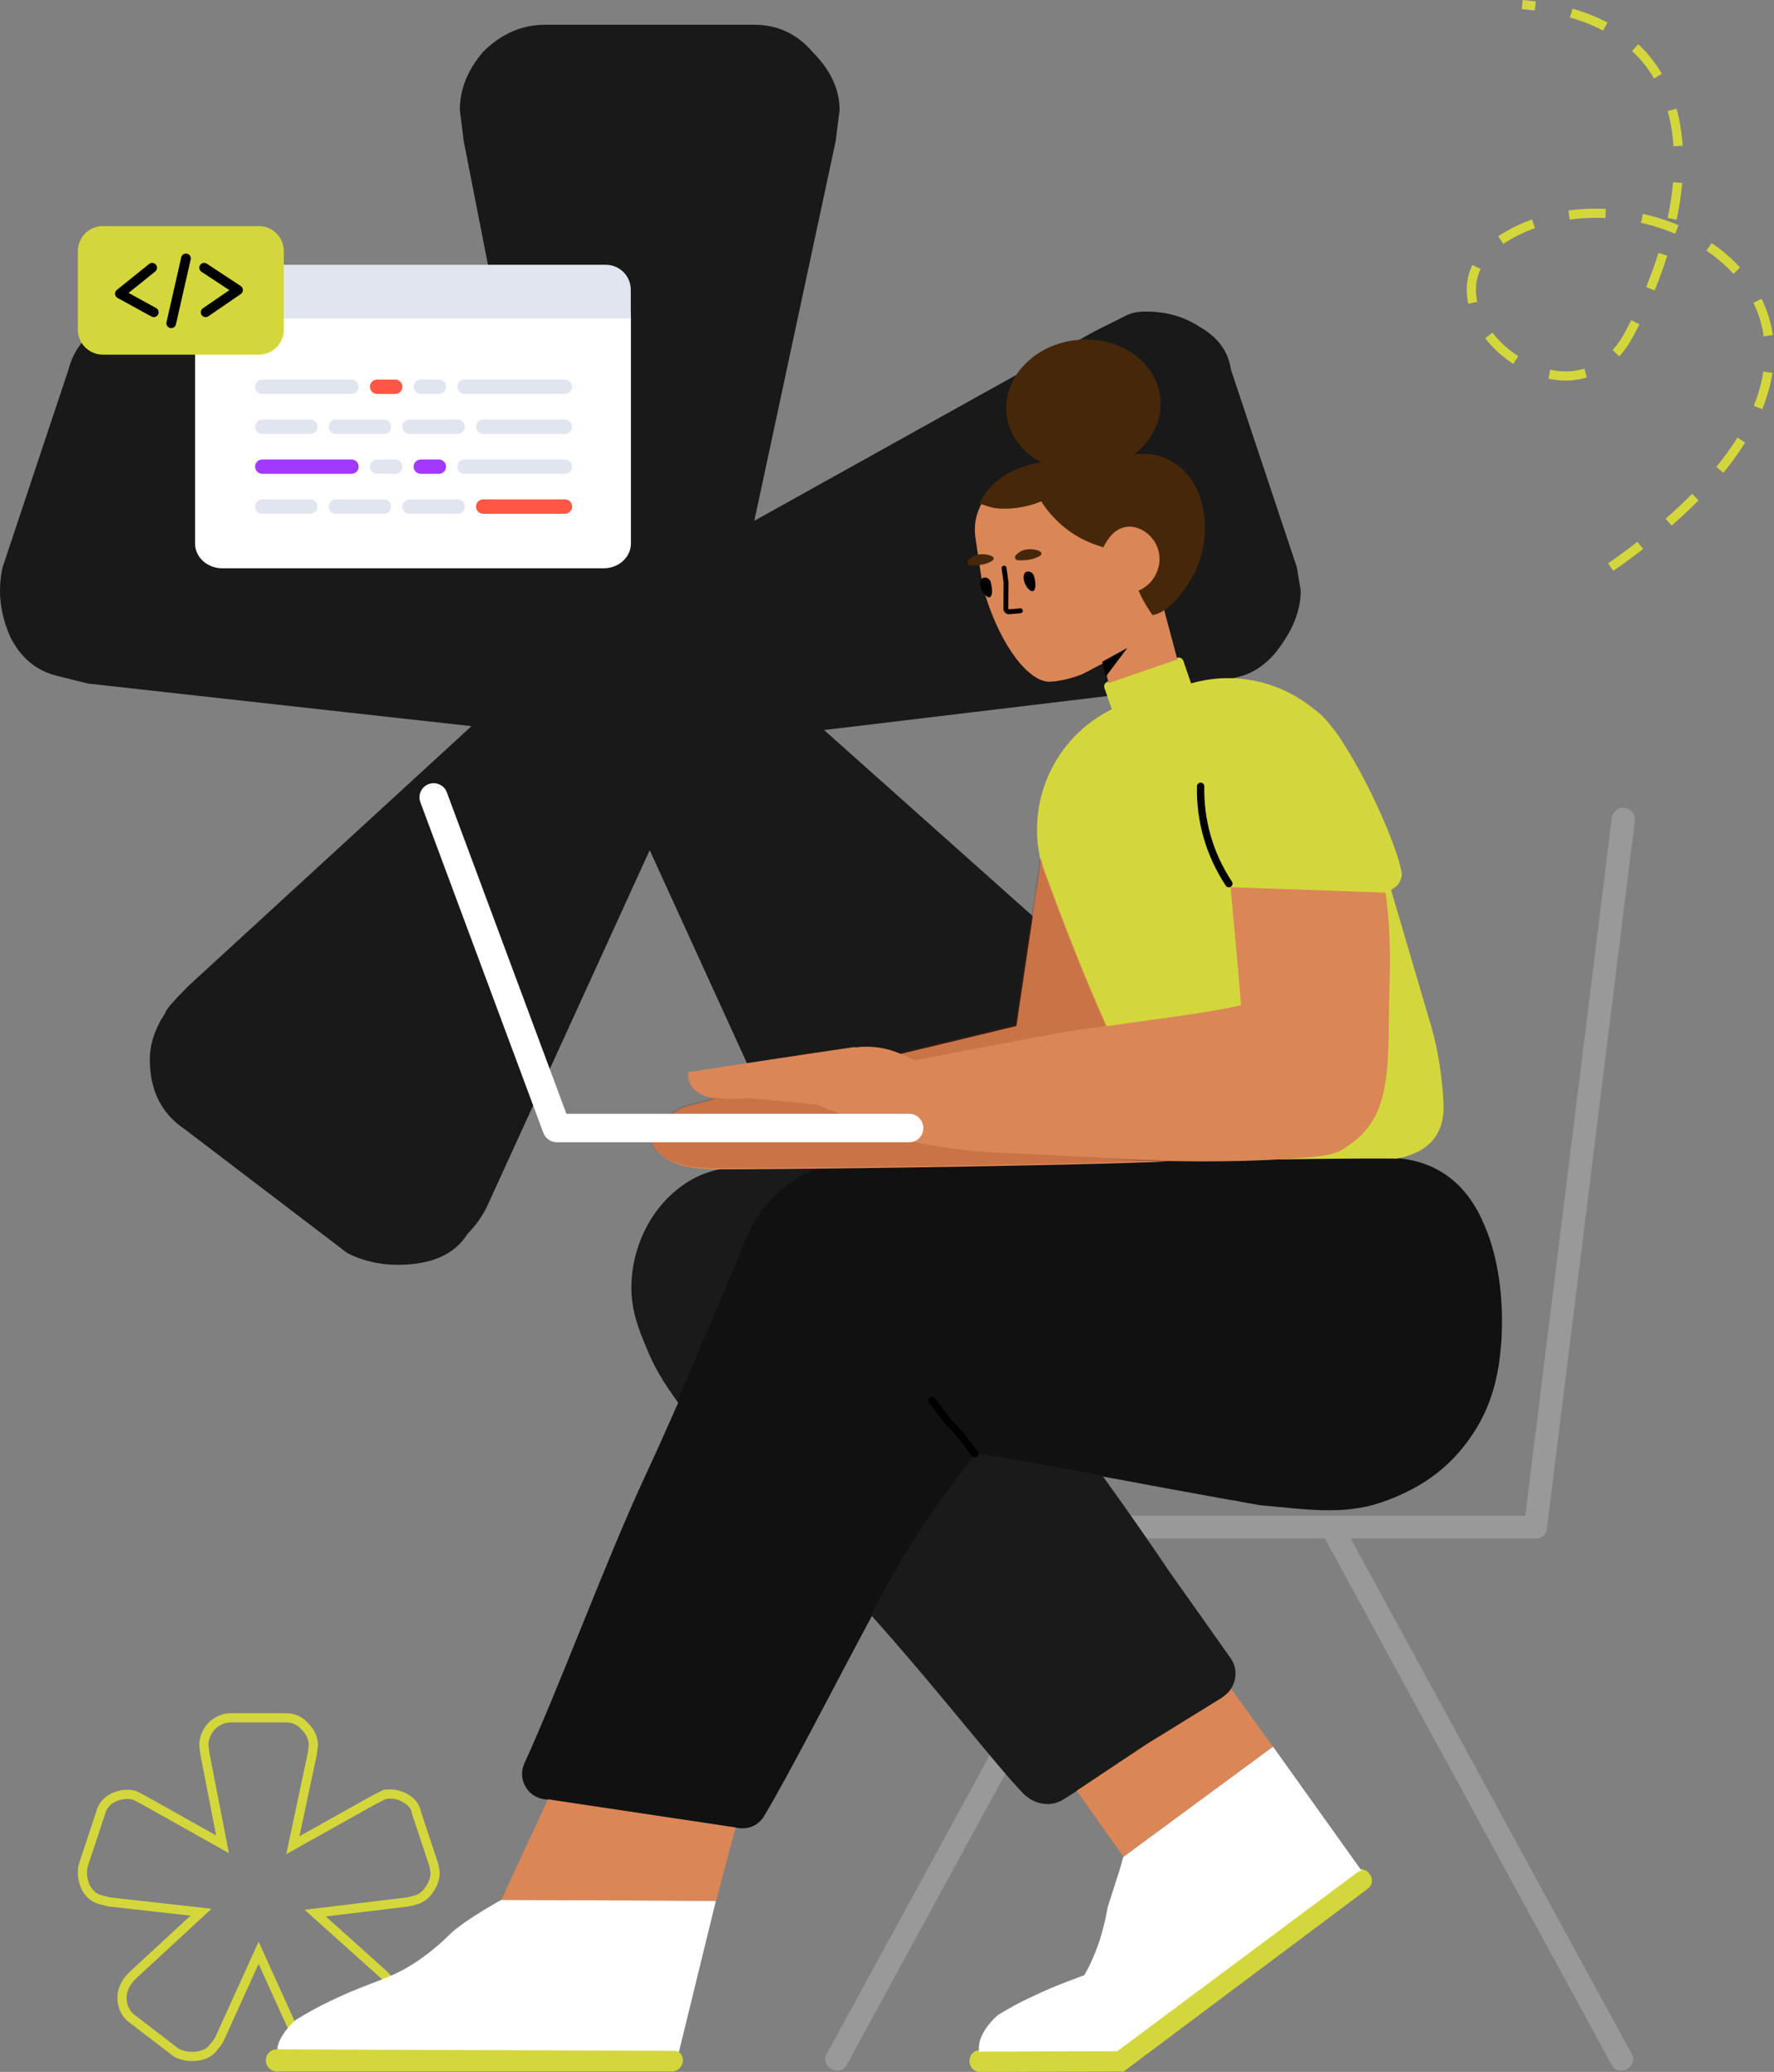 <svg width="387" height="452" viewBox="0 0 387 452" fill="none" xmlns="http://www.w3.org/2000/svg">
<rect x="0" y="0" width="387" height="452" fill="#808080" stroke="none"/>
<path d="M40.294 246.338C35.222 242.956 32.686 237.884 32.686 231.121C32.686 227.739 33.813 224.358 36.068 220.976C36.068 220.413 37.758 218.44 41.14 215.058L102.849 158.417L19.161 149.118L12.398 147.427C7.89 146.3 4.508 143.482 2.254 138.973C0 133.901 -0.564 128.829 0.564 123.756L14.934 80.642C16.061 76.133 18.879 72.751 23.388 70.497C28.46 68.243 33.25 67.679 37.758 68.806L44.521 72.188L117.22 112.766L101.158 30.764L100.313 24C100.313 19.492 102.004 15.265 105.385 11.32C109.33 7.375 113.838 5.402 118.91 5.402H164.558C169.63 5.402 173.857 7.375 177.238 11.32C181.183 15.265 183.156 19.492 183.156 24L182.31 30.764L164.558 113.612L238.948 72.188L245.71 68.806C246.837 68.243 248.246 67.961 249.937 67.961C254.445 67.961 258.39 69.088 261.772 71.342C265.717 73.597 267.971 76.697 268.534 80.642L282.905 123.756L283.75 128.829C283.75 132.774 282.341 136.719 279.524 140.664C277.269 144.046 274.452 146.3 271.07 147.427L264.308 149.118L179.774 159.263L242.329 215.058C245.71 218.44 247.401 220.413 247.401 220.976C249.655 224.358 250.782 227.739 250.782 231.121C250.782 237.884 248.246 242.956 243.174 246.338L206.825 273.39C203.444 275.081 199.781 275.926 195.836 275.926C188.509 275.926 183.437 273.672 180.62 269.163L177.238 263.246L141.734 185.47L106.23 263.246C105.103 265.5 103.694 267.473 102.004 269.163C99.186 273.672 94.114 275.926 86.788 275.926C82.843 275.926 79.18 275.081 75.798 273.39L40.294 246.338Z" fill="#191919"/>
<g clip-path="url(#clip0)">
<path d="M131.698 123.976H48.488C45.221 123.976 42.553 121.557 42.553 118.596V68.917C42.553 65.955 45.221 63.537 48.488 63.537H131.698C134.965 63.537 137.634 65.955 137.634 68.917V118.571C137.634 121.557 134.965 123.976 131.698 123.976Z" fill="white"/>
<path d="M42.58 63.211C42.58 60.203 45.018 57.765 48.026 57.765H132.16C135.168 57.765 137.606 60.205 137.606 63.211V69.472H42.58V63.211Z" fill="#E1E5F0"/>
<path d="M57.215 91.524H67.698C68.562 91.524 69.263 92.225 69.263 93.089C69.263 93.954 68.562 94.655 67.698 94.655H57.215C56.35 94.655 55.649 93.954 55.649 93.089C55.649 92.225 56.35 91.524 57.215 91.524ZM57.215 108.948H67.698C68.562 108.948 69.263 109.649 69.263 110.513C69.263 111.378 68.562 112.079 67.698 112.079H57.215C56.35 112.079 55.649 111.378 55.649 110.513C55.649 109.649 56.35 108.948 57.215 108.948ZM73.279 91.524H83.762C84.627 91.524 85.328 92.225 85.328 93.089C85.328 93.954 84.627 94.655 83.762 94.655H73.279C72.415 94.655 71.714 93.954 71.714 93.089C71.714 92.225 72.415 91.524 73.279 91.524ZM73.279 108.948H83.762C84.627 108.948 85.328 109.649 85.328 110.513C85.328 111.378 84.627 112.079 83.762 112.079H73.279C72.415 112.079 71.714 111.378 71.714 110.513C71.714 109.649 72.415 108.948 73.279 108.948ZM89.344 91.524H99.827C100.692 91.524 101.393 92.225 101.393 93.089C101.393 93.954 100.692 94.655 99.827 94.655H89.344C88.48 94.655 87.779 93.954 87.779 93.089C87.779 92.225 88.48 91.524 89.344 91.524ZM89.344 108.948H99.827C100.692 108.948 101.393 109.649 101.393 110.513C101.393 111.378 100.692 112.079 99.827 112.079H89.344C88.48 112.079 87.779 111.378 87.779 110.513C87.779 109.649 88.48 108.948 89.344 108.948ZM57.215 82.812H76.683C77.548 82.812 78.249 83.513 78.249 84.377C78.249 85.242 77.548 85.943 76.683 85.943H57.215C56.35 85.943 55.649 85.242 55.649 84.377C55.649 83.513 56.35 82.812 57.215 82.812ZM101.325 82.812H123.243C124.108 82.812 124.809 83.513 124.809 84.377C124.809 85.242 124.108 85.943 123.243 85.943H101.325C100.46 85.943 99.759 85.242 99.759 84.377C99.759 83.513 100.46 82.812 101.325 82.812ZM101.325 100.236H123.243C124.108 100.236 124.809 100.937 124.809 101.801C124.809 102.666 124.108 103.367 123.243 103.367H101.325C100.46 103.367 99.759 102.666 99.759 101.801C99.759 100.937 100.46 100.236 101.325 100.236ZM82.265 100.236H86.213C87.078 100.236 87.779 100.937 87.779 101.801C87.779 102.666 87.078 103.367 86.213 103.367H82.265C81.4 103.367 80.699 102.666 80.699 101.801C80.699 100.937 81.4 100.236 82.265 100.236ZM91.795 82.812H95.743C96.608 82.812 97.308 83.513 97.308 84.377C97.308 85.242 96.608 85.943 95.743 85.943H91.795C90.93 85.943 90.229 85.242 90.229 84.377C90.229 83.513 90.93 82.812 91.795 82.812ZM105.409 91.524H123.243C124.108 91.524 124.809 92.225 124.809 93.089C124.809 93.954 124.108 94.655 123.243 94.655H105.409C104.544 94.655 103.843 93.954 103.843 93.089C103.843 92.225 104.544 91.524 105.409 91.524Z" fill="#E1E5F0"/>
<path d="M57.215 100.236H76.683C77.548 100.236 78.249 100.937 78.249 101.801C78.249 102.666 77.548 103.367 76.683 103.367H57.215C56.35 103.367 55.649 102.666 55.649 101.801C55.649 100.937 56.35 100.236 57.215 100.236ZM91.795 100.236H95.743C96.608 100.236 97.308 100.937 97.308 101.801C97.308 102.666 96.608 103.367 95.743 103.367H91.795C90.93 103.367 90.229 102.666 90.229 101.801C90.229 100.937 90.93 100.236 91.795 100.236Z" fill="#A339FF"/>
<path d="M82.265 82.812H86.213C87.078 82.812 87.779 83.513 87.779 84.377C87.779 85.242 87.078 85.943 86.213 85.943H82.265C81.4 85.943 80.699 85.242 80.699 84.377C80.699 83.513 81.4 82.812 82.265 82.812ZM105.409 108.948H123.243C124.108 108.948 124.809 109.649 124.809 110.513C124.809 111.378 124.108 112.079 123.243 112.079H105.409C104.544 112.079 103.843 111.378 103.843 110.513C103.843 109.649 104.544 108.948 105.409 108.948Z" fill="#FF5645"/>
<path d="M56.466 49.325H22.431C19.423 49.325 16.985 51.763 16.985 54.77V71.922C16.985 74.929 19.423 77.367 22.431 77.367H56.466C59.474 77.367 61.912 74.929 61.912 71.922V54.77C61.912 51.763 59.474 49.325 56.466 49.325Z" fill="#D4D73B"/>
<path fill-rule="evenodd" clip-rule="evenodd" d="M34.019 57.742C34.385 58.197 34.313 58.862 33.858 59.228L28.045 63.904L34.054 67.196C34.566 67.476 34.754 68.118 34.473 68.63C34.193 69.141 33.551 69.329 33.039 69.049L25.644 64.998C25.335 64.829 25.131 64.516 25.1 64.165C25.069 63.813 25.215 63.47 25.49 63.249L32.534 57.582C32.988 57.216 33.653 57.288 34.019 57.742Z" fill="black"/>
<path fill-rule="evenodd" clip-rule="evenodd" d="M43.651 57.824C43.972 57.337 44.627 57.202 45.114 57.523L52.509 62.392C52.803 62.585 52.981 62.912 52.984 63.264C52.988 63.616 52.816 63.946 52.526 64.145L45.456 68.993C44.975 69.323 44.317 69.201 43.987 68.72C43.657 68.239 43.78 67.581 44.261 67.251L50.035 63.292L43.952 59.287C43.465 58.966 43.33 58.311 43.651 57.824Z" fill="black"/>
<path fill-rule="evenodd" clip-rule="evenodd" d="M40.802 55.341C41.371 55.471 41.728 56.036 41.598 56.605L38.38 70.762C38.251 71.33 37.685 71.687 37.116 71.557C36.547 71.428 36.19 70.862 36.32 70.293L39.538 56.137C39.667 55.568 40.233 55.212 40.802 55.341Z" fill="black"/>
</g>
<path d="M351.377 123.722C426.654 71.17 360.518 31.538 327.983 51.992C305.753 65.968 342.378 97.638 355.465 72.794C372.121 41.175 372.909 4.272 332.076 1" stroke="#D4D73B" stroke-width="2" stroke-dasharray="8 8"/>
<path d="M48.545 402.346L31.23 392.623L31.21 392.612L31.19 392.601L29.404 391.703L29.306 391.653L29.199 391.627C27.75 391.262 26.254 391.461 24.752 392.133L24.731 392.142L24.71 392.152C23.295 392.864 22.347 393.975 21.967 395.461L18.183 406.881L18.167 406.93L18.156 406.98C17.809 408.55 17.989 410.114 18.664 411.643L18.673 411.663L18.683 411.684C19.395 413.117 20.512 414.077 22.014 414.454L23.8 414.904L23.865 414.92L23.932 414.928L43.857 417.155L29.169 430.718L29.154 430.733L29.139 430.748C28.686 431.203 28.33 431.58 28.082 431.871C27.96 432.015 27.846 432.158 27.758 432.29C27.715 432.356 27.664 432.44 27.62 432.535C27.613 432.551 27.603 432.573 27.592 432.6C26.962 433.591 26.615 434.636 26.615 435.721C26.615 437.795 27.407 439.468 29.04 440.575L38.392 447.744L38.467 447.802L38.551 447.844C39.59 448.367 40.712 448.625 41.903 448.625C43.996 448.625 45.707 447.978 46.708 446.453C47.199 445.942 47.607 445.356 47.933 444.701L47.941 444.685L47.948 444.669L56.413 426.012L64.879 444.669L64.897 444.71L64.92 444.749L65.813 446.322L65.822 446.339L65.833 446.355C66.824 447.951 68.563 448.625 70.701 448.625C71.892 448.625 73.014 448.367 74.052 447.844L74.131 447.804L74.202 447.751L83.781 440.579C85.418 439.471 86.211 437.797 86.211 435.721C86.211 434.636 85.864 433.591 85.234 432.6C85.224 432.573 85.214 432.551 85.206 432.535C85.163 432.44 85.112 432.356 85.068 432.29C84.98 432.158 84.867 432.015 84.745 431.871C84.496 431.58 84.14 431.203 83.688 430.748L83.668 430.728L83.647 430.709L68.768 417.358L88.903 414.927L88.966 414.919L89.027 414.904L90.813 414.454L90.85 414.445L90.887 414.433C92.016 414.054 92.927 413.303 93.626 412.254C94.457 411.079 94.918 409.837 94.918 408.543V408.461L94.904 408.38L94.681 407.032L94.668 406.955L94.644 406.881L90.875 395.506C90.656 394.166 89.864 393.132 88.641 392.421C87.573 391.712 86.343 391.372 84.988 391.372C84.436 391.372 83.898 391.463 83.422 391.703L83.86 392.573L83.422 391.703L81.636 392.601L81.617 392.611L81.597 392.622L63.879 402.549L68.107 382.697L68.116 382.655L68.121 382.612L68.344 380.816L68.352 380.754V380.692C68.352 379.183 67.691 377.828 66.525 376.645C65.452 375.4 64.07 374.751 62.441 374.751H50.386C48.751 374.751 47.313 375.403 46.105 376.618L46.078 376.645L46.053 376.675C45.03 377.875 44.474 379.222 44.474 380.692V380.754L44.482 380.816L44.705 382.612L44.71 382.647L44.716 382.68L48.545 402.346Z" stroke="#D4D73B" stroke-width="2"/>
<path opacity="0.2" d="M337.471 333.188V333.288C337.471 334.572 336.347 335.641 335.062 335.641H294.65L308.889 361.738C319.058 380.348 329.174 398.905 339.29 417.515L356.044 448.211C356.632 449.281 356.151 450.671 355.027 451.313L354.813 451.42C353.689 452.062 352.243 451.687 351.708 450.671L289.031 335.641H247.282L184.605 450.671C184.07 451.687 182.625 452.008 181.501 451.42L181.287 451.313C180.163 450.671 179.681 449.281 180.27 448.211L197.023 417.515C207.192 398.905 217.309 380.348 227.425 361.738L241.663 335.641H188.084C186.746 335.641 185.676 334.572 185.676 333.288V333.021C185.676 331.737 186.8 330.668 188.084 330.668H224.481C248.192 330.668 271.957 330.668 295.722 330.668H332.745L337.257 294.196C340.361 269.383 343.412 244.516 346.516 219.649L351.601 178.578C351.762 177.134 352.993 176.065 354.331 176.225L354.598 176.279C355.883 176.439 356.793 177.776 356.632 179.113L337.524 332.914C337.51 333.008 337.492 333.099 337.471 333.188Z" fill="white"/>
<path d="M60.393 447.076H146.567C147.898 447.076 148.976 448.153 148.976 449.482C148.976 450.812 147.898 451.889 146.567 451.889H60.393C59.063 451.889 57.985 450.812 57.985 449.482C57.985 448.153 59.063 447.076 60.393 447.076ZM243.161 447.175L295.517 408.177C295.896 407.916 296.274 407.762 296.702 407.77C297.452 407.729 298.195 408.063 298.667 408.66L298.823 408.93C299.61 409.853 299.37 411.293 298.394 412.024L245.128 451.905L213.757 452C212.526 451.978 211.526 450.998 211.494 449.767L211.499 449.447C211.574 448.218 212.555 447.219 213.786 447.24L243.161 447.175Z" fill="#D4D73B"/>
<path d="M148.108 447.625C147.803 447.485 147.463 447.407 147.104 447.407L60.555 447.073C60.719 447.038 60.381 447.073 60.555 447.073C60.555 446.897 60.471 446.813 60.556 446.477C61.198 443.91 63.285 441.771 64.463 440.701C66.925 439.15 69.387 437.813 71.956 436.583C81.484 431.984 84.749 432.038 91.011 427.867C93.58 426.102 95.989 424.123 98.183 421.931C99.646 420.469 103.373 417.838 109.368 414.452L156.204 414.547L148.108 447.625ZM297.036 408.109C296.689 408.145 296.372 408.289 296.054 408.508L243.698 447.506L214.323 447.571C214.085 447.567 213.857 447.601 213.642 447.667C213.573 447.327 213.535 446.967 213.542 446.591C213.602 446.217 213.61 445.79 213.724 445.364C214.411 442.808 216.483 440.652 217.679 439.603C220.114 438.094 222.6 436.747 225.191 435.562C230.282 433.128 233.607 432.029 236.537 430.896C236.971 430.153 237.385 429.389 237.786 428.561C238.286 427.5 238.789 426.332 239.294 425.004C240.362 422.081 241.11 419.098 241.645 416.059L244.249 407.921L245.052 405.093L277.702 381.028L297.036 408.109Z" fill="white"/>
<path d="M180.064 254.456C185.411 252.574 189.708 252.648 189.708 252.648C213.794 252.595 301.199 252.434 302.698 252.541C304.839 252.702 315.733 252.291 322.234 263.985C322.288 263.985 322.288 264.039 322.288 264.039C323.251 265.857 324.268 268.103 325.178 270.884C326.891 276.285 328.068 283.558 327.533 292.542C327.212 296.125 326.73 303.933 322.181 311.42C317.471 319.228 310.941 324.468 301.253 327.784C293.01 330.565 284.928 329.281 274.972 328.372H274.865C274.491 328.319 273.741 328.158 272.831 327.998L271.011 327.677C269.995 327.463 269.085 327.303 268.656 327.249H268.549C259.343 325.591 251.154 324.094 242.965 322.543L242.59 322.49C241.932 322.36 241.274 322.231 240.615 322.104C241.992 324.014 243.366 325.936 244.736 327.873C248.268 332.846 251.694 337.82 255.012 342.739L268.447 361.724C270.481 364.558 269.571 368.516 266.413 370.494L249.874 380.762L234.887 390.709L231.943 392.58C229 394.399 225.427 393.543 223.165 391.19C217.181 384.963 205.951 370.329 191.854 354.398C191.299 353.771 190.747 353.148 190.198 352.531C182.275 367.287 172.439 386.541 166.693 396.182C165.569 398.107 163.374 399.123 161.126 398.802L118.628 392.492C114.988 391.957 112.847 388.053 114.399 384.684C122.267 367.411 132.276 340.191 140.787 321.901C142.981 317.195 145.069 312.543 146.996 308.158C147.302 307.463 147.62 306.739 147.947 305.992C144.75 301.609 142.868 298.473 141.22 294.503C139.346 290.011 137.634 285.893 137.741 280.331C137.901 272.096 142.023 262.737 150.265 257.71C154.868 254.876 159.364 254.716 162.041 254.502C165.627 254.395 169.748 254.448 174.351 254.448C176.754 254.429 178.564 254.417 180.064 254.456Z" fill="#111111"/>
<path opacity="0.177" d="M179.279 254.44C173.018 256.773 165.501 261.813 161.745 272.702C161.694 272.803 153.398 292.763 147.74 305.707C144.669 301.472 142.832 298.386 141.22 294.503C139.346 290.01 137.634 285.893 137.741 280.331C137.901 272.096 142.023 262.737 150.265 257.71C154.868 254.876 159.364 254.715 162.041 254.501C165.627 254.394 169.748 254.448 174.351 254.448C176.35 254.432 177.938 254.421 179.279 254.44V254.44ZM240.474 321.909C241.899 323.882 243.319 325.87 244.736 327.872C248.268 332.846 251.694 337.819 255.012 342.739L268.447 361.724C270.481 364.558 269.571 368.515 266.413 370.494L249.874 380.762L234.887 390.708L231.943 392.58C229 394.398 225.427 393.543 223.165 391.19C217.181 384.963 205.951 370.329 191.854 354.397C191.225 353.687 190.6 352.982 189.978 352.284C191.937 348.637 193.778 345.265 195.412 342.383C195.412 342.383 196.91 339.709 200.122 334.629C202.745 330.457 205.474 326.821 207.776 323.773C209.007 322.115 210.72 319.815 212.861 317.141C215.269 317.462 217.678 317.783 220.086 318.157C223.405 318.746 226.723 319.387 230.095 319.976C233.583 320.609 237.031 321.243 240.474 321.909Z" fill="#444444"/>
<path d="M202.661 306.019C205.583 309.904 206.486 310.995 207.425 311.913C208.292 312.76 209.152 313.799 212.028 317.624C212.294 317.978 212.798 318.049 213.152 317.783C213.507 317.517 213.578 317.014 213.312 316.66C210.39 312.775 209.488 311.684 208.548 310.766C207.681 309.919 206.821 308.88 203.945 305.055C203.679 304.701 203.175 304.63 202.821 304.896C202.466 305.162 202.395 305.665 202.661 306.019Z" fill="black"/>
<path d="M259.837 149.084C269.507 146.313 279.464 148.738 286.686 154.735L287.069 154.99C288.176 155.784 289.405 157.099 290.688 158.774C291.612 159.908 292.456 161.118 293.21 162.4C298.981 171.401 304.989 185.236 305.805 190.594C305.805 192.177 304.832 193.532 303.452 194.096L311.673 222.047C312.175 223.7 314.366 230.374 314.901 240.531C315.258 247.301 311.869 251.376 304.735 252.756C296.362 252.669 282.353 252.826 262.708 253.226C243.063 253.625 231.325 232.396 227.496 189.536C223.268 175.519 229.908 160.942 242.539 154.739L240.936 150.09C240.744 149.531 241.041 148.922 241.6 148.73L256.782 143.507C257.341 143.315 257.95 143.611 258.143 144.17L259.837 149.084Z" fill="#D4D73B"/>
<path d="M252.341 127.054L256.848 143.864L241.854 149.022L240.751 144.643C240.536 144.755 240.315 144.869 240.088 144.985C235.807 147.263 236.056 147.076 235.748 147.215C232.489 148.472 229.609 148.72 229.071 148.723C224.566 148.874 218.494 141.284 214.915 129.776C214.601 128.841 214.448 127.89 214.24 126.943L212.813 117.468C212.483 115.352 212.685 113.18 213.5 111.212C213.842 110.37 214.19 109.58 214.607 108.945C219.318 101.03 229.572 101.297 231.404 101.32C231.617 101.298 231.836 101.329 232.049 101.306C234.122 101.572 235.892 101.01 237.803 100.756C238.655 100.666 239.42 101.285 239.562 102.13L241.261 115.718C241.386 116.565 243.019 115.811 246.161 113.455C250.055 115.502 252.413 117.361 253.234 119.031C254.595 121.738 254.046 124.699 252.591 126.734C252.51 126.844 252.426 126.951 252.341 127.054ZM196.535 229.908C204.041 228.095 212.437 226.071 221.725 223.837L226.786 189.935C226.856 189.169 226.962 188.265 227.129 187.25C227.296 188.018 227.495 188.786 227.726 189.552C232.639 203.044 237.206 214.482 241.428 223.866C252.582 222.25 263.114 221.02 270.721 219.314C270.732 218.589 269.977 210.002 268.457 193.552L302.113 194.72C302.153 194.722 302.193 194.723 302.233 194.723C303.096 200.22 303.394 206.979 303.126 215.001C302.617 230.257 304.277 242.692 294.9 249.357C292.715 250.914 292.09 251.978 284.581 252.558C268.878 253.772 254.617 253.418 240.153 252.786C245.088 253.026 249.991 253.238 254.937 253.366C233.096 254.403 160.91 255.277 154.611 255.066C147.177 254.818 143.421 252.389 141.917 248.815C140.709 245.945 148.031 242.187 149.147 241.607C149.371 241.491 151.733 240.869 156.231 239.743C152.869 239.193 149.903 237.649 150.098 233.892C150.098 233.892 178.592 229.514 186.542 228.397L186.36 228.522C188.254 228.277 190.259 228.25 192.438 228.659C193.644 228.868 195.01 229.285 196.535 229.908ZM234.883 390.654L250.137 380.493L266.194 370.6C267.071 370.05 268.088 369.249 268.603 368.461L277.702 381.028L245.085 405.043L234.883 390.654ZM119.538 392.525L160.484 398.675L156.202 414.719L109.368 414.451L119.538 392.525Z" fill="#DA8657"/>
<path opacity="0.2" d="M241.21 223.782C236.366 224.484 231.405 225.259 226.516 226.177C214.776 228.383 205.788 230.097 199.551 231.319C198.289 230.667 197.111 230.126 196.018 229.693C203.579 227.867 212.048 225.825 221.425 223.57L226.485 189.667C226.556 188.901 226.662 187.998 226.829 186.983C226.996 187.751 227.195 188.518 227.426 189.284C232.371 202.864 236.966 214.363 241.21 223.782ZM254.637 253.099C232.796 254.135 160.61 255.009 154.311 254.799C146.877 254.551 143.121 252.122 141.617 248.547C140.408 245.677 147.731 241.919 148.847 241.34C149.073 241.222 151.465 240.593 156.023 239.453C158.551 239.895 161.334 239.735 163.142 239.535C168.146 240.028 173.098 240.468 178.102 240.961C179.674 241.581 181.247 242.201 182.819 242.822C185.423 247.245 205.584 250.61 213.413 251.187C215.814 251.356 217.256 251.48 220.56 251.586C232.279 252.074 243.348 252.807 254.637 253.099Z" fill="#8C2A00"/>
<path d="M216.126 126.984C216.327 127.877 216.644 129.35 216.178 130.044C215.587 131.074 213.68 128.801 213.873 127.06C213.954 126.298 214.305 126.046 214.731 126.002C215.369 125.935 215.952 126.357 216.126 126.984ZM225.567 125.67C225.822 126.558 226.085 128.036 225.62 128.73C225.029 129.76 223.121 127.487 223.315 125.745C223.396 124.984 223.746 124.732 224.172 124.688C224.811 124.62 225.394 125.043 225.567 125.67Z" fill="black"/>
<path d="M211.702 123.308C211.159 123.258 210.879 122.642 211.212 122.23C211.647 121.755 212.389 121.139 213.448 120.974C215.619 120.638 218.149 121.663 215.885 122.654C214.451 123.342 212.731 123.362 211.702 123.308ZM227.146 100.897C222.986 98.675 220.066 94.866 219.586 90.297C218.751 82.366 225.582 75.149 234.843 74.176C244.103 73.204 252.287 78.845 253.121 86.775C253.625 91.566 251.332 96.096 247.397 99.147C249.698 98.913 251.529 98.964 253.68 99.757C254.464 100.051 256.316 100.771 258.055 102.47C263.016 107.165 262.833 114.121 262.833 116.164C262.619 122.317 259.786 126.594 258.659 128.164C256.036 131.881 253.617 133.884 251.402 134.175C250.118 132.321 249.106 130.553 248.366 128.869C249.296 128.453 250.597 127.684 251.571 126.273C252.972 124.244 253.528 121.336 252.178 118.735C250.945 116.23 248.071 114.488 245.539 114.969C244.112 115.227 243.079 116.142 242.93 116.265C241.652 117.461 240.878 118.999 240.61 119.591C240.612 119.514 240.615 119.436 240.618 119.358C238.069 118.657 233.858 117.002 230.175 113.195C228.912 111.93 227.909 110.583 227.136 109.374C225.074 110.236 221.681 111.237 217.61 110.912C216.166 110.798 214.88 110.199 213.731 109.886C213.723 109.876 213.719 109.87 213.719 109.87C213.649 109.716 214.319 108.784 214.307 108.678C217.463 103.24 223.363 101.461 227.146 100.897ZM222.029 122.224C221.486 122.173 221.206 121.557 221.592 121.14C222.027 120.665 222.769 120.049 223.881 119.878C226.053 119.543 228.588 120.621 226.319 121.558C224.831 122.252 223.111 122.272 222.029 122.224Z" fill="#47270A"/>
<path d="M241.25 147.575L245.928 141.353L240.446 144.366L241.25 147.575Z" fill="black"/>
<path d="M268.746 192.328C268.99 192.697 268.889 193.195 268.519 193.439C268.149 193.684 267.651 193.582 267.406 193.213C263.13 186.75 260.954 179.26 261.118 171.523C261.127 171.08 261.494 170.728 261.938 170.737C262.381 170.747 262.733 171.114 262.723 171.557C262.567 178.967 264.649 186.136 268.746 192.328Z" fill="black"/>
<path d="M218.941 127.137L218.935 127.059L218.935 127.098L218.941 127.137ZM218.895 132.817L218.898 132.877C218.959 133.457 219.414 133.954 220.003 133.99C220.111 133.989 220.171 133.987 220.23 133.985C220.797 133.962 221.202 133.925 222.652 133.773C222.946 133.742 223.16 133.479 223.129 133.185C223.098 132.891 222.834 132.678 222.54 132.709C221.116 132.859 220.722 132.895 220.188 132.916C220.132 132.918 220.077 132.92 220.021 132.922C220.033 132.92 219.982 132.863 219.966 132.786L220.006 127.067L220.001 126.989L219.564 123.862C219.523 123.57 219.253 123.366 218.96 123.407C218.667 123.447 218.463 123.718 218.504 124.01L218.935 127.098L218.895 132.817Z" fill="black"/>
<path d="M118.76 247.606C119.294 248.548 120.306 249.184 121.464 249.184H198.379C200.092 249.184 201.43 247.794 201.43 246.083C201.43 244.371 200.038 242.981 198.379 242.981H123.565L97.485 172.872C96.897 171.268 95.13 170.465 93.525 171.054C91.919 171.642 91.116 173.407 91.705 175.011L118.52 247.099C118.586 247.278 118.667 247.448 118.76 247.606Z" fill="white"/>
<defs>
<clipPath id="clip0">
<rect width="120.894" height="74.868" fill="white" transform="translate(16.985 49.325)"/>
</clipPath>
</defs>
</svg>
